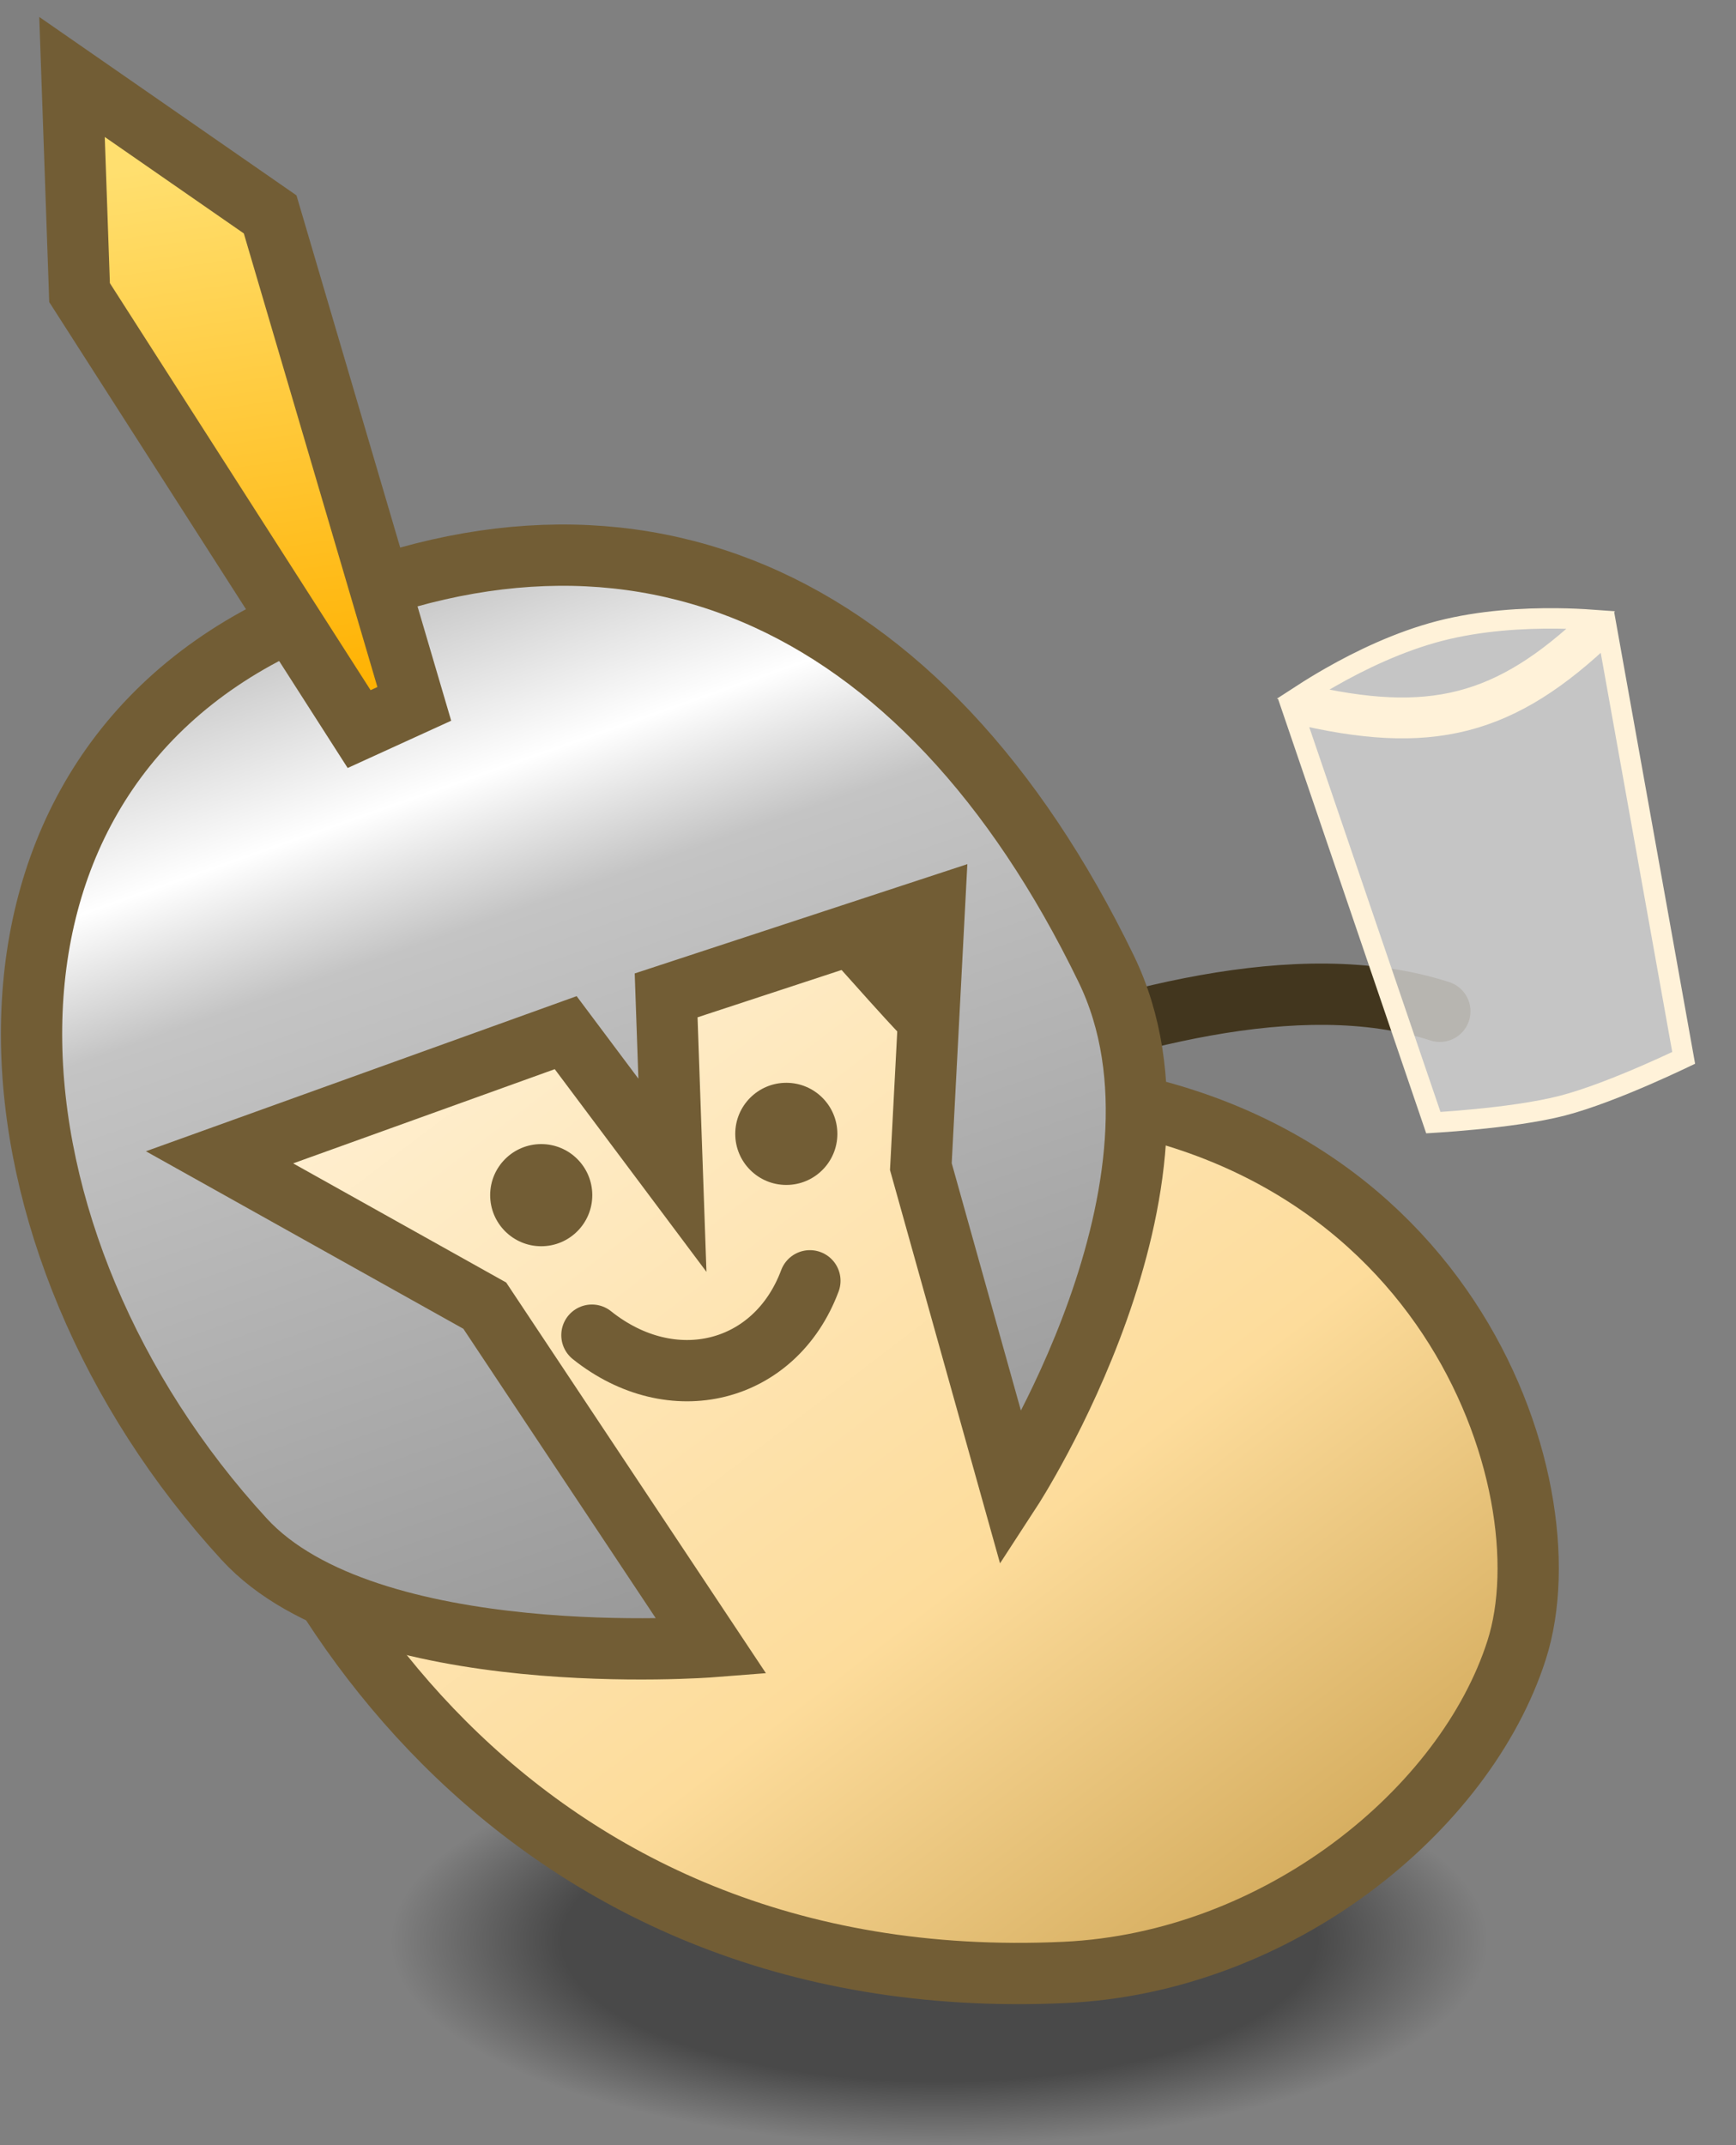 <svg width="85" height="105" viewBox="0 0 85 105" fill="none" xmlns="http://www.w3.org/2000/svg">
<rect x="0" y="0" width="85" height="105" fill="#808080" stroke="none"/>
<ellipse cx="27" cy="10" rx="27" ry="10" transform="matrix(-1 0 0 1 73 85)" fill="url(#paint0_radial_380_3034)"/>
<path d="M70.04 50.928C70.828 51.182 71.673 50.749 71.928 49.96C72.182 49.172 71.749 48.327 70.96 48.072L70.04 50.928ZM48.007 53.912C51.499 52.658 55.41 51.38 59.282 50.688C63.169 49.992 66.885 49.91 70.04 50.928L70.96 48.072C67.141 46.841 62.869 46.998 58.754 47.734C54.626 48.473 50.523 49.82 46.993 51.089L48.007 53.912Z" fill="#42361E"/>
<path d="M50.174 53.365L50.089 54.857L50.174 53.365C49.809 53.344 49.264 53.153 48.505 52.638C47.763 52.135 46.943 51.411 46.046 50.514C44.972 49.441 43.917 48.26 42.82 47.031C42.021 46.136 41.2 45.217 40.334 44.297C35.686 39.361 31.486 37.097 27.628 36.549C23.764 36 20.508 37.21 17.849 38.659C15.093 40.161 12.465 42.459 10.904 46.447C9.364 50.38 8.924 55.804 10.179 63.462C12.281 76.277 24.905 97.812 52.139 96.544C62.592 96.057 71.751 88.596 74.259 80.765C75.582 76.635 74.631 70.081 70.913 64.473C67.13 58.766 60.441 53.948 50.174 53.365Z" fill="url(#paint1_linear_380_3034)" stroke="#725D35" stroke-width="3"/>
<circle cx="26.5" cy="58.5" r="2.5" fill="#725D35"/>
<circle cx="38.5" cy="55.5" r="2.5" fill="#725D35"/>
<path d="M28.982 65.353C32.914 68.495 37.955 67.238 39.655 62.692" stroke="#725D35" stroke-width="3" stroke-linecap="round"/>
<path d="M11.956 75.339C-1.281 60.925 -3.159 38.829 13.717 30.648C30.593 22.467 45.214 28.997 54.161 47.418C59.272 57.94 49.516 72.925 49.516 72.925L45.088 57.102L45.752 44.406L32.616 48.721L32.924 57.526L27.698 50.546L10.749 56.648L23.736 63.908L34.837 80.601C34.837 80.601 17.994 81.915 11.956 75.339Z" fill="url(#paint2_linear_380_3034)" stroke="#725D35" stroke-width="3"/>
<path d="M3.881 13.911L3.895 14.322L4.117 14.668L17.584 35.686L20.285 34.453L13.377 11.002L13.227 10.494L12.793 10.193L5.985 5.472L3.526 3.767L3.631 6.757L3.881 13.911Z" fill="url(#paint3_linear_380_3034)" stroke="#725D35" stroke-width="3"/>
<path d="M78.577 30.392C73.736 35.134 70.006 36.042 63.209 34.358M76.238 30.27C76.893 30.277 77.466 30.305 77.915 30.337C75.658 32.49 73.673 33.746 71.505 34.3C69.333 34.855 66.919 34.72 63.775 33.981C64.148 33.739 64.623 33.445 65.176 33.131C66.591 32.325 68.498 31.399 70.496 30.882C72.493 30.366 74.61 30.252 76.238 30.27ZM63.343 34.906C66.66 35.705 69.312 35.892 71.752 35.269C74.182 34.648 76.341 33.239 78.707 30.963L82.438 51.78C82.356 51.819 82.261 51.864 82.154 51.914C81.763 52.098 81.215 52.351 80.586 52.623C79.322 53.172 77.76 53.793 76.505 54.118C75.249 54.443 73.582 54.657 72.21 54.789C71.528 54.856 70.927 54.901 70.495 54.93C70.377 54.938 70.272 54.944 70.181 54.95L63.343 34.906Z" fill="#D9D9D9" fill-opacity="0.78" stroke="#FFF2D9"/>
<defs>
<radialGradient id="paint0_radial_380_3034" cx="0" cy="0" r="1" gradientUnits="userSpaceOnUse" gradientTransform="translate(27 10) rotate(90) scale(10 27)">
<stop offset="0.688" stop-opacity="0.43"/>
<stop offset="1" stop-opacity="0"/>
</radialGradient>
<linearGradient id="paint1_linear_380_3034" x1="19.978" y1="42.12" x2="59.958" y2="94.697" gradientUnits="userSpaceOnUse">
<stop stop-color="#FFF2D9"/>
<stop offset="0.672" stop-color="#FDDC9B"/>
<stop offset="1" stop-color="#D6AE60"/>
</linearGradient>
<linearGradient id="paint2_linear_380_3034" x1="25.059" y1="26.946" x2="43.35" y2="79.246" gradientUnits="userSpaceOnUse">
<stop stop-color="#C4C4C4"/>
<stop offset="0.178" stop-color="white"/>
<stop offset="0.302" stop-color="#C4C4C4"/>
<stop offset="0.969" stop-color="#979797"/>
</linearGradient>
<linearGradient id="paint3_linear_380_3034" x1="8.5" y1="8" x2="12.488" y2="35.099" gradientUnits="userSpaceOnUse">
<stop stop-color="#FFDF6F"/>
<stop offset="1" stop-color="#FFB100"/>
</linearGradient>
</defs>
</svg>

